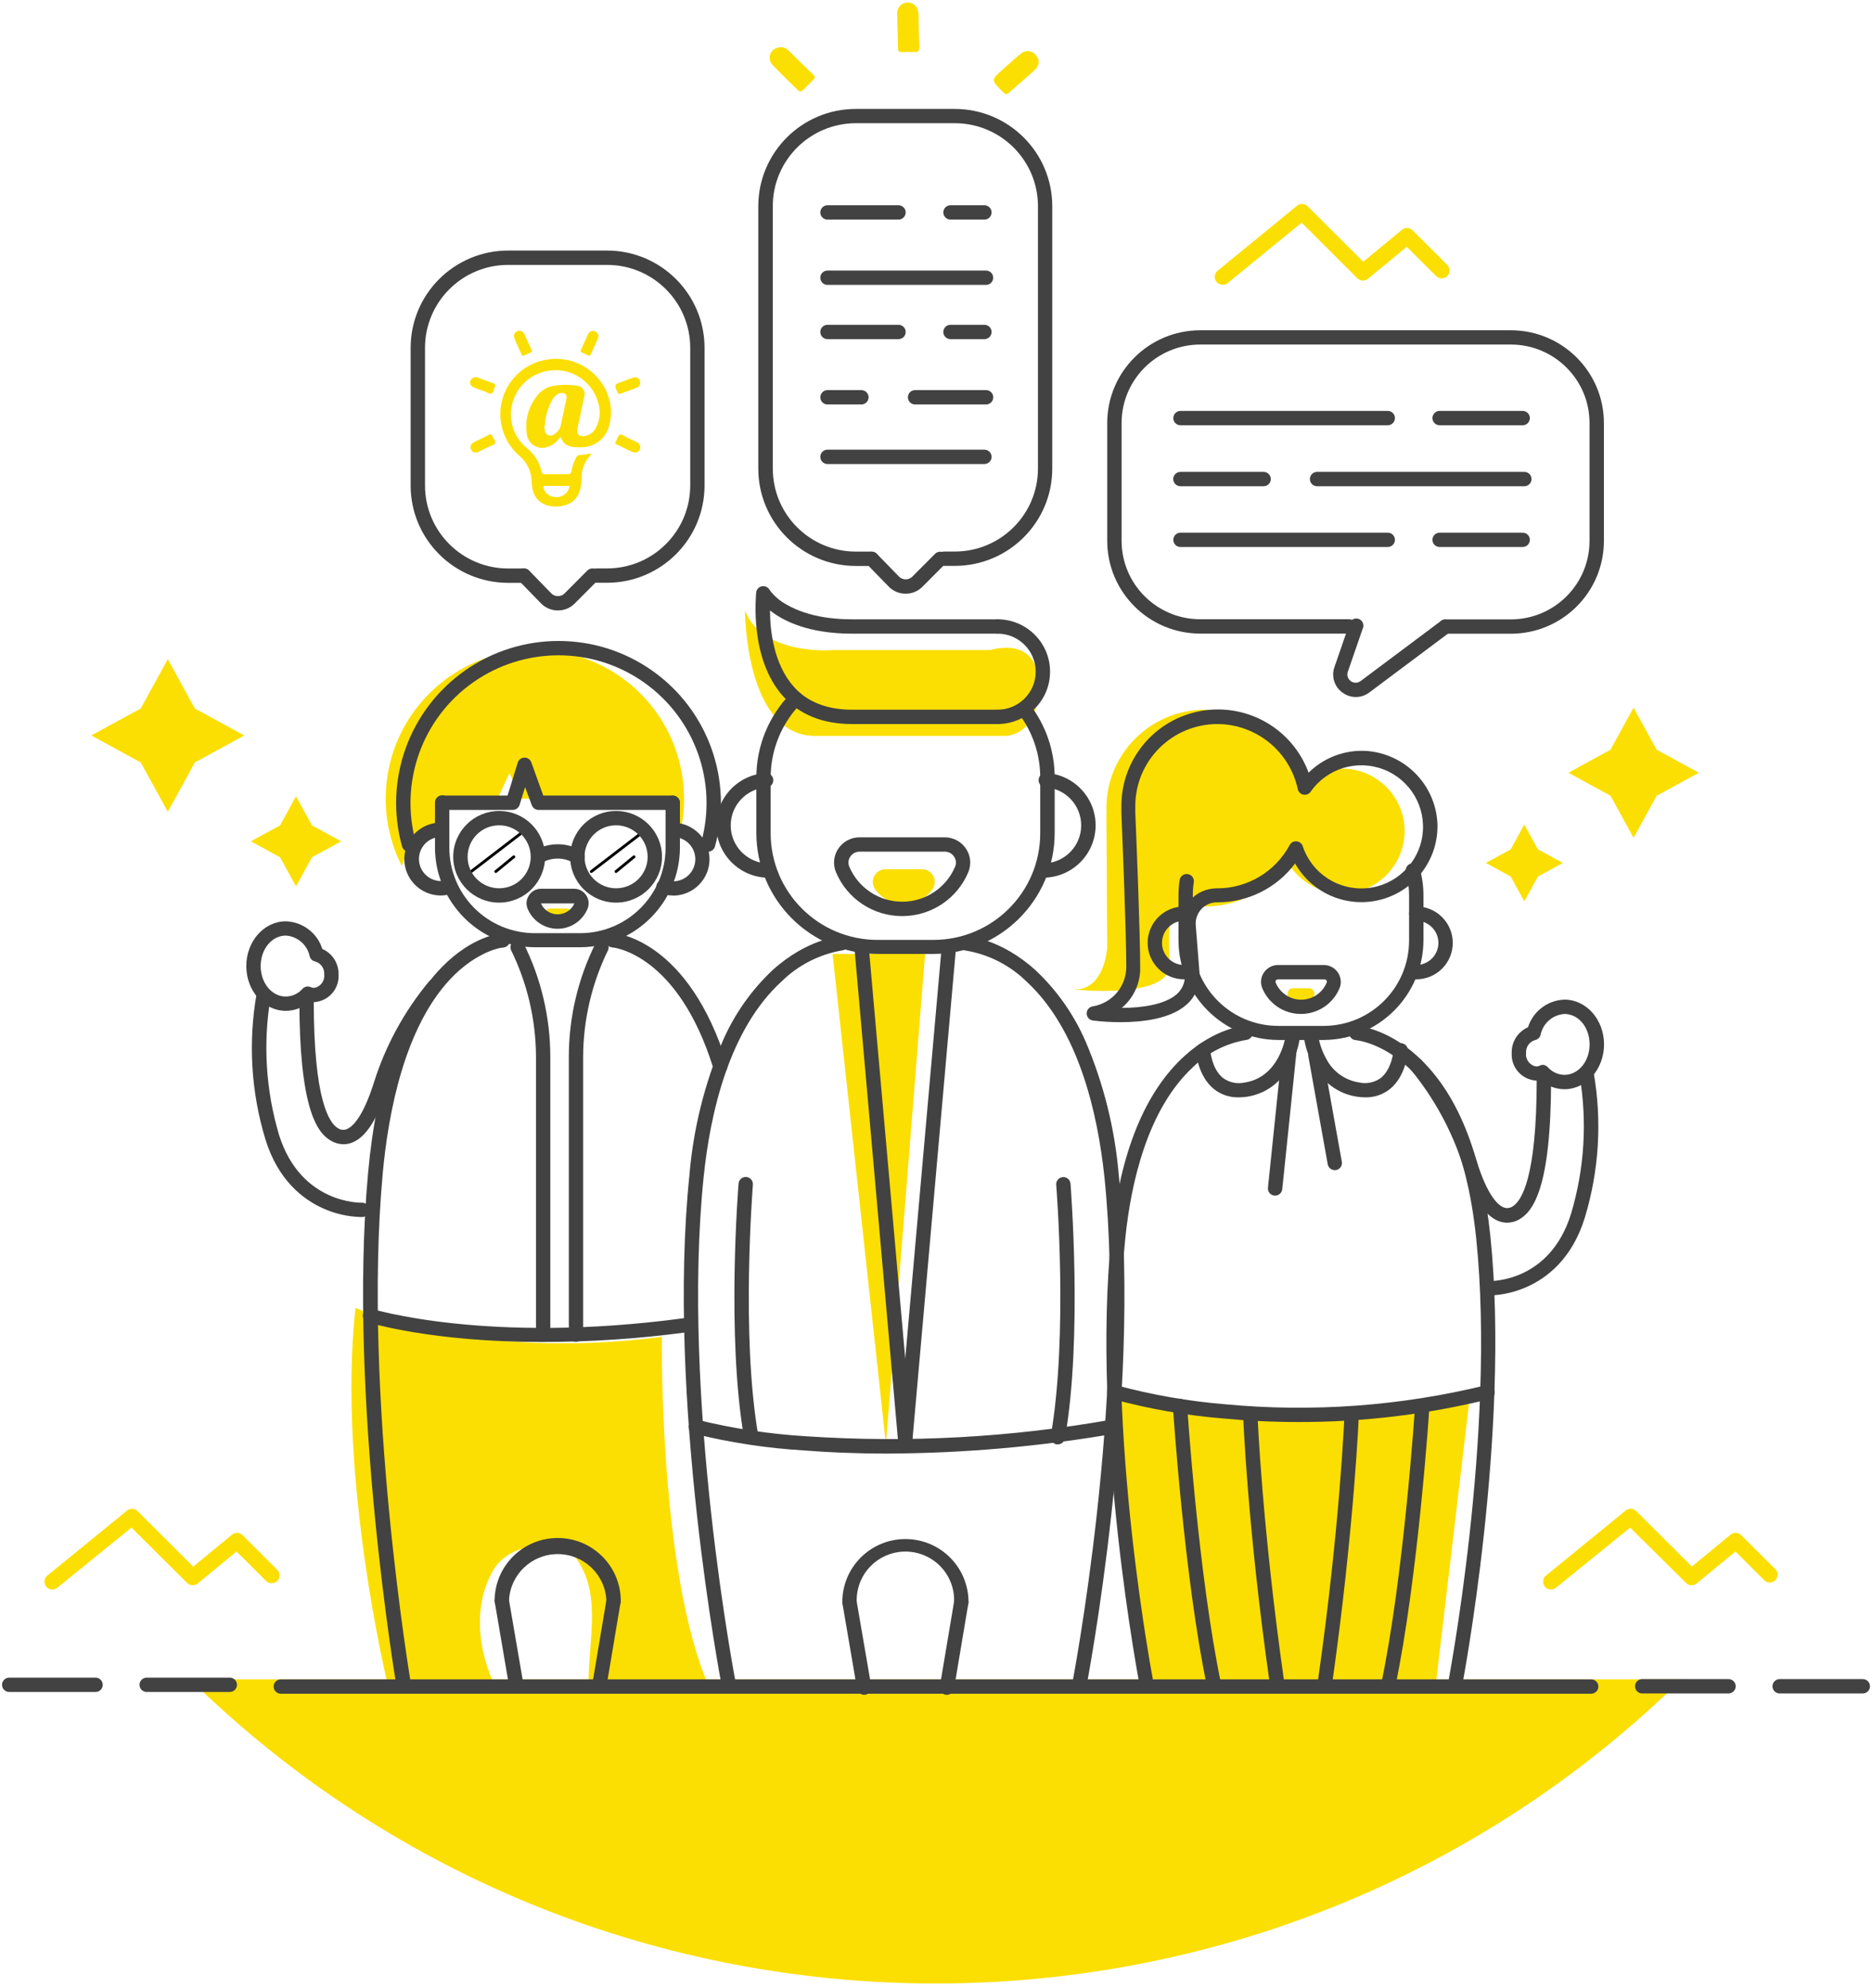<?xml version="1.0" encoding="UTF-8" standalone="no"?>
<svg width="226px" height="240px" viewBox="0 0 226 240" version="1.1" xmlns="http://www.w3.org/2000/svg" xmlns:xlink="http://www.w3.org/1999/xlink">
    <!-- Generator: sketchtool 42 (36781) - http://www.bohemiancoding.com/sketch -->
    <title>9AFC0FCF-93E0-4DD5-836B-7CA093D409DC</title>
    <desc>Created with sketchtool.</desc>
    <defs></defs>
    <g id="Page-1" stroke="none" stroke-width="1" fill="none" fill-rule="evenodd">
        <g id="b_onboard-1" transform="translate(-67, -68)" fill-rule="nonzero">
            <g id="01_productive_social_media.svg" transform="translate(67, 68)">
                <g id="01_productive_social_media">
                    <g id="Layer_4">
                        <path d="M202.996,202.752 C153.004,251.708 72.931,251.708 22.939,202.752 L202.996,202.752 Z" id="Shape" fill="#FBDF02"></path>
                        <path d="M89.932,73.699 C89.932,73.699 89.932,88.848 98.423,88.848 L121.305,88.848 C121.305,88.848 125.39,88.993 125.39,82.776 C125.39,76.558 119.57,78.483 119.57,78.483 L100.699,78.483 C100.699,78.483 92.119,79.272 89.932,73.699 Z" id="Shape" fill="#FBDF02"></path>
                        <path d="M82.587,96.427 C82.588,98.139 82.343,99.842 81.86,101.485 L80.456,96.427 L62.957,96.427 L61.512,93.326 L59.729,97.184 L53.271,97.184 L53.271,99.64 C50.317,99.834 49.034,102.765 48.517,104.561 C45.142,97.932 46.207,89.913 51.198,84.39 C56.188,78.868 64.072,76.983 71.029,79.65 C77.986,82.316 82.577,88.983 82.579,96.419 L82.587,96.427 Z" id="Shape" fill="#FBDF02"></path>
                        <ellipse id="Oval" fill="#FBDF02" cx="145.479" cy="97.562" rx="11.905" ry="11.879"></ellipse>
                        <ellipse id="Oval" fill="#FBDF02" cx="162.018" cy="100.333" rx="7.555" ry="7.538"></ellipse>
                        <path d="M133.574,98.328 L133.671,114.346 C133.671,114.346 133.429,119.468 129.748,119.468 C129.748,119.468 141.185,120.693 141.185,116.513 C141.185,112.333 140.54,109.329 143.825,109.329 C147.11,109.329 133.574,98.328 133.574,98.328 Z" id="Shape" fill="#FBDF02"></path>
                        <polygon id="Shape" fill="#FBDF02" points="16.99 85.538 11.018 88.792 16.99 92.054 20.259 98.013 23.52 92.054 29.493 88.792 23.52 85.538 20.259 79.579"></polygon>
                        <polygon id="Shape" fill="#FBDF02" points="33.811 99.648 30.284 101.573 33.811 103.498 35.74 107.017 37.661 103.498 41.188 101.573 37.661 99.648 35.74 96.137"></polygon>
                        <polygon id="Shape" fill="#FBDF02" points="200.002 90.515 205.095 93.294 200.002 96.072 197.217 101.154 194.433 96.072 189.34 93.294 194.433 90.515 197.217 85.434"></polygon>
                        <polygon id="Shape" fill="#FBDF02" points="185.667 102.548 188.67 104.183 185.667 105.826 184.02 108.821 182.382 105.826 179.379 104.183 182.382 102.548 184.02 99.552"></polygon>
                        <path d="M134.284,168.902 L138.772,202.728 L173.318,203.533 L177.353,169.393 C177.353,169.393 150.346,172.542 134.284,168.902 Z" id="Shape" fill="#FBDF02"></path>
                        <polygon id="Shape" fill="#FBDF02" points="100.513 115.168 106.954 174.379 111.684 115.168"></polygon>
                        <path d="M79.907,161.388 C57.243,164.4 42.916,157.901 42.916,157.901 C40.688,178.18 46.814,203.412 46.814,203.412 L59.729,203.477 C57.678,199.192 57.202,194.07 59.285,190.051 C60.673,187.111 64.313,186.072 67.784,186.934 C68.225,186.999 68.642,187.177 68.995,187.45 C72.942,191.895 70.948,198.04 71.069,203.557 L85.597,203.63 C79.528,189.946 79.907,161.388 79.907,161.388 Z" id="Shape" fill="#FBDF02"></path>
                        <path d="M111.313,104.94 C111.885,104.945 112.407,105.263 112.672,105.769 C112.937,106.274 112.902,106.884 112.58,107.356 C111.783,108.479 110.489,109.146 109.11,109.146 C107.73,109.146 106.436,108.479 105.639,107.356 C105.317,106.884 105.282,106.274 105.547,105.769 C105.812,105.263 106.334,104.945 106.906,104.94 L111.313,104.94 Z" id="Shape" fill="#FBDF02"></path>
                        <path d="M158.014,119.307 C158.265,119.307 158.496,119.446 158.611,119.668 C158.727,119.89 158.708,120.158 158.563,120.362 C158.22,120.851 157.66,121.143 157.062,121.143 C156.464,121.143 155.903,120.851 155.561,120.362 C155.416,120.158 155.397,119.89 155.513,119.668 C155.628,119.446 155.859,119.307 156.109,119.307 L158.014,119.307 Z" id="Shape" fill="#FBDF02"></path>
                        <path d="M68.357,109.683 C68.608,109.682 68.838,109.821 68.954,110.044 C69.069,110.266 69.051,110.534 68.906,110.738 C68.563,111.227 68.003,111.518 67.404,111.518 C66.806,111.518 66.246,111.227 65.903,110.738 C65.758,110.534 65.74,110.266 65.855,110.044 C65.971,109.821 66.201,109.682 66.452,109.683 L68.357,109.683 Z" id="Shape" fill="#FBDF02"></path>
                        <path d="M56.895,105.391 C56.816,105.4 56.741,105.352 56.715,105.276 C56.69,105.2 56.721,105.117 56.791,105.077 L62.739,100.51 C62.788,100.473 62.854,100.464 62.911,100.488 C62.967,100.512 63.007,100.564 63.015,100.625 C63.023,100.686 62.998,100.746 62.949,100.784 L57,105.35 C56.971,105.375 56.934,105.389 56.895,105.391 Z" id="Shape" fill="#000000"></path>
                        <path d="M59.866,105.391 C59.79,105.397 59.719,105.352 59.692,105.281 C59.666,105.209 59.691,105.129 59.753,105.085 L61.924,103.305 C61.972,103.266 62.036,103.255 62.094,103.277 C62.151,103.299 62.193,103.349 62.203,103.41 C62.213,103.47 62.19,103.532 62.142,103.57 L59.971,105.35 C59.941,105.375 59.904,105.389 59.866,105.391 L59.866,105.391 Z" id="Shape" fill="#000000"></path>
                        <path d="M71.4,105.391 C71.32,105.4 71.245,105.352 71.22,105.276 C71.194,105.2 71.226,105.117 71.295,105.077 L77.244,100.51 C77.293,100.473 77.358,100.464 77.415,100.488 C77.472,100.512 77.512,100.564 77.52,100.625 C77.528,100.686 77.502,100.746 77.453,100.784 L71.505,105.35 C71.475,105.375 71.438,105.389 71.4,105.391 L71.4,105.391 Z" id="Shape" fill="#000000"></path>
                        <path d="M74.378,105.391 C74.302,105.397 74.231,105.352 74.205,105.281 C74.178,105.209 74.203,105.129 74.265,105.085 L76.436,103.305 C76.484,103.266 76.549,103.255 76.606,103.277 C76.664,103.299 76.705,103.349 76.715,103.41 C76.725,103.47 76.702,103.532 76.654,103.57 L74.483,105.35 C74.454,105.375 74.417,105.389 74.378,105.391 Z" id="Shape" fill="#000000"></path>
                        <path d="M6.328,191.903 C5.922,191.907 5.559,191.654 5.422,191.273 C5.286,190.891 5.406,190.466 5.723,190.212 L15.336,182.376 C15.714,182.068 16.265,182.096 16.611,182.44 L23.326,189.141 L28.008,185.283 C28.388,184.97 28.945,184.998 29.291,185.348 L33.472,189.519 C33.847,189.891 33.848,190.495 33.476,190.868 C33.104,191.242 32.499,191.244 32.124,190.872 L28.557,187.313 L23.875,191.17 C23.495,191.484 22.939,191.456 22.592,191.106 L15.868,184.43 L6.925,191.678 C6.758,191.819 6.547,191.899 6.328,191.903 Z" id="Shape" fill="#FBDF02"></path>
                        <path d="M187.257,191.903 C186.851,191.907 186.488,191.654 186.351,191.273 C186.215,190.891 186.335,190.466 186.652,190.212 L196.257,182.368 C196.636,182.06 197.186,182.087 197.532,182.432 L204.248,189.133 L208.929,185.275 C209.309,184.962 209.866,184.99 210.212,185.34 L214.393,189.511 C214.695,189.883 214.672,190.421 214.34,190.766 C214.008,191.112 213.471,191.157 213.086,190.872 L209.518,187.313 L204.837,191.17 C204.457,191.484 203.9,191.456 203.553,191.106 L196.798,184.43 L187.863,191.678 C187.693,191.821 187.479,191.901 187.257,191.903 L187.257,191.903 Z" id="Shape" fill="#FBDF02"></path>
                        <path d="M147.61,34.373 C147.204,34.377 146.841,34.124 146.704,33.742 C146.568,33.361 146.689,32.935 147.005,32.682 L156.586,24.838 C156.964,24.529 157.515,24.557 157.861,24.902 L164.576,31.603 L169.258,27.745 C169.638,27.432 170.195,27.46 170.541,27.809 L174.722,31.981 C175.094,32.353 175.094,32.955 174.722,33.326 C174.35,33.698 173.747,33.698 173.374,33.326 L169.831,29.799 L165.149,33.656 C164.769,33.969 164.213,33.941 163.866,33.592 L157.143,26.883 L148.208,34.18 C148.036,34.31 147.826,34.378 147.61,34.373 Z" id="Shape" fill="#FBDF02"></path>
                        <path d="M112.661,115.168 L105.946,115.168 C97.867,115.159 91.321,108.627 91.312,100.566 L91.312,93.866 C91.313,90.09 92.79,86.464 95.428,83.758 C95.761,83.416 96.308,83.407 96.651,83.738 C96.995,84.07 97.004,84.616 96.671,84.958 C94.34,87.349 93.037,90.554 93.039,93.89 L93.039,100.591 C93.039,107.707 98.821,113.477 105.954,113.477 L112.669,113.477 C119.801,113.477 125.583,107.707 125.583,100.591 L125.583,93.89 C125.591,91.07 124.66,88.328 122.936,86.094 C122.644,85.714 122.716,85.169 123.097,84.878 C123.478,84.587 124.024,84.659 124.316,85.039 C126.277,87.577 127.336,90.693 127.327,93.898 L127.327,100.599 C127.3,108.659 120.739,115.177 112.661,115.168 Z" id="Shape" fill="#424242"></path>
                        <path d="M70.052,114.362 L64.571,114.362 C57.923,114.336 52.539,108.964 52.513,102.33 L52.513,96.886 C52.513,96.408 52.901,96.02 53.38,96.02 C53.86,96.02 54.248,96.408 54.248,96.886 L54.248,102.33 C54.242,105.067 55.326,107.694 57.263,109.632 C59.199,111.571 61.829,112.661 64.571,112.663 L70.028,112.663 C75.727,112.659 80.347,108.049 80.351,102.362 L80.351,96.918 C80.351,96.44 80.74,96.052 81.219,96.052 C81.698,96.052 82.086,96.44 82.086,96.918 L82.086,102.362 C82.042,108.975 76.679,114.323 70.052,114.362 Z" id="Shape" fill="#424242"></path>
                        <path d="M88.019,204.483 C87.597,204.481 87.238,204.174 87.171,203.758 C87.107,203.412 80.44,168.854 83.233,141.866 C83.696,136.319 85.042,130.882 87.22,125.758 C88.63,122.483 90.701,119.533 93.306,117.093 C97.503,113.307 101.377,113.066 101.522,113.026 C101.831,113.005 102.127,113.151 102.299,113.408 C102.47,113.664 102.492,113.993 102.355,114.269 C102.218,114.546 101.944,114.729 101.635,114.749 L101.635,114.749 C98.891,115.227 96.357,116.528 94.371,118.478 C87.979,124.309 85.735,134.497 84.952,142.067 C82.191,168.805 88.802,203.106 88.874,203.452 C88.919,203.678 88.872,203.912 88.743,204.102 C88.615,204.293 88.415,204.424 88.188,204.467 L88.019,204.483 Z" id="Shape" fill="#424242"></path>
                        <path d="M130.265,204.483 L130.095,204.483 C129.869,204.44 129.669,204.309 129.54,204.119 C129.411,203.928 129.364,203.694 129.409,203.468 C129.474,203.122 136.092,168.838 133.332,142.083 C132.525,134.537 130.289,124.365 123.929,118.502 C121.943,116.552 119.409,115.251 116.664,114.773 C116.187,114.742 115.826,114.331 115.857,113.855 C115.888,113.379 116.3,113.019 116.777,113.05 C116.939,113.05 120.813,113.34 124.994,117.117 C127.598,119.557 129.67,122.507 131.08,125.783 C133.258,130.906 134.604,136.344 135.067,141.89 C137.86,168.886 131.193,203.436 131.128,203.783 C131.05,204.195 130.685,204.491 130.265,204.483 L130.265,204.483 Z" id="Shape" fill="#424242"></path>
                        <path d="M48.751,204.483 C48.329,204.485 47.967,204.182 47.896,203.766 C47.839,203.42 41.98,168.741 44.433,141.648 C45.474,130.132 48.469,121.764 53.312,116.795 C57.033,112.961 60.487,112.679 60.633,112.671 C61.11,112.636 61.525,112.993 61.561,113.468 C61.596,113.944 61.239,114.359 60.762,114.395 C59.721,114.483 57.057,115.377 54.442,118.123 C48.864,123.987 46.879,134.231 46.193,141.801 C43.771,168.668 49.583,203.122 49.639,203.468 C49.679,203.695 49.626,203.928 49.493,204.116 C49.359,204.303 49.156,204.43 48.929,204.467 L48.751,204.483 Z" id="Shape" fill="#424242"></path>
                        <path d="M86.937,129.616 C86.564,129.608 86.238,129.361 86.13,129.004 C81.82,115.095 74.023,114.387 73.934,114.387 C73.457,114.353 73.098,113.94 73.131,113.464 C73.165,112.989 73.578,112.63 74.055,112.663 C74.427,112.663 83.128,113.468 87.777,128.497 C87.858,128.756 87.813,129.038 87.654,129.258 C87.495,129.478 87.242,129.611 86.97,129.616 L86.937,129.616 Z" id="Shape" fill="#424242"></path>
                        <path d="M138.49,204.483 C138.075,204.483 137.72,204.189 137.642,203.783 C137.586,203.477 131.718,173.066 134.171,149.307 C135.221,139.176 138.207,131.815 143.05,127.442 C146.763,124.091 150.193,123.842 150.314,123.834 C150.791,123.802 151.203,124.163 151.234,124.639 C151.266,125.115 150.904,125.526 150.427,125.557 C148.034,125.963 145.821,127.087 144.083,128.779 C138.522,133.885 136.544,142.832 135.858,149.444 C133.437,172.953 139.24,203.106 139.305,203.404 C139.35,203.629 139.303,203.864 139.174,204.054 C139.045,204.245 138.845,204.376 138.619,204.419 L138.49,204.483 Z" id="Shape" fill="#424242"></path>
                        <path d="M175.626,204.483 L175.457,204.483 C175.23,204.44 175.031,204.309 174.902,204.119 C174.773,203.928 174.726,203.694 174.771,203.468 C174.827,203.17 180.639,173.001 178.217,149.509 C175.852,126.596 163.777,125.589 163.689,125.581 C163.212,125.552 162.848,125.143 162.877,124.667 C162.906,124.191 163.317,123.829 163.793,123.858 C163.939,123.858 167.361,124.115 171.058,127.466 C175.901,131.847 178.903,139.2 179.936,149.332 C182.358,173.09 176.53,203.501 176.466,203.807 C176.379,204.2 176.03,204.481 175.626,204.483 L175.626,204.483 Z" id="Shape" fill="#424242"></path>
                        <path d="M120.434,87.415 C119.955,87.415 119.566,87.027 119.566,86.549 C119.566,86.071 119.955,85.683 120.434,85.683 C122.975,85.683 125.034,83.628 125.034,81.093 C125.034,78.557 122.975,76.502 120.434,76.502 C119.955,76.502 119.566,76.114 119.566,75.636 C119.566,75.158 119.955,74.77 120.434,74.77 C123.933,74.77 126.77,77.601 126.77,81.093 C126.77,84.584 123.933,87.415 120.434,87.415 L120.434,87.415 Z" id="Shape" fill="#424242"></path>
                        <path d="M126.253,105.962 C125.774,105.962 125.386,105.575 125.386,105.097 C125.386,104.618 125.774,104.231 126.253,104.231 C128.663,104.056 130.528,102.055 130.528,99.644 C130.528,97.234 128.663,95.232 126.253,95.058 C125.774,95.058 125.386,94.67 125.386,94.192 C125.386,93.714 125.774,93.326 126.253,93.326 C129.624,93.496 132.27,96.273 132.27,99.64 C132.27,103.008 129.624,105.784 126.253,105.954 L126.253,105.962 Z" id="Shape" fill="#424242"></path>
                        <path d="M92.49,105.962 C89.12,105.792 86.474,103.016 86.474,99.648 C86.474,96.281 89.12,93.504 92.49,93.334 C92.97,93.334 93.358,93.722 93.358,94.2 C93.358,94.678 92.97,95.066 92.49,95.066 C90.081,95.24 88.216,97.242 88.216,99.652 C88.216,102.063 90.081,104.064 92.49,104.239 C92.97,104.239 93.358,104.627 93.358,105.105 C93.358,105.583 92.97,105.97 92.49,105.97 L92.49,105.962 Z" id="Shape" fill="#424242"></path>
                        <path d="M81.239,108.113 C80.724,108.113 80.213,108.023 79.73,107.847 C79.323,107.657 79.13,107.188 79.286,106.768 C79.442,106.347 79.894,106.116 80.327,106.236 C81.333,106.611 82.467,106.35 83.207,105.573 C83.948,104.796 84.151,103.652 83.724,102.669 C83.296,101.685 82.322,101.051 81.247,101.058 C80.768,101.058 80.379,100.67 80.379,100.192 C80.379,99.714 80.768,99.326 81.247,99.326 C83.683,99.326 85.658,101.297 85.658,103.728 C85.658,106.158 83.683,108.129 81.247,108.129 L81.239,108.113 Z" id="Shape" fill="#424242"></path>
                        <path d="M53.223,108.113 C51.647,108.113 50.191,107.274 49.403,105.912 C48.615,104.55 48.615,102.873 49.403,101.511 C50.191,100.149 51.647,99.31 53.223,99.31 C53.702,99.31 54.091,99.698 54.091,100.176 C54.091,100.654 53.702,101.042 53.223,101.042 C52.163,101.053 51.21,101.689 50.794,102.662 C50.378,103.635 50.578,104.761 51.304,105.532 C52.03,106.303 53.144,106.573 54.143,106.22 C54.576,106.1 55.028,106.331 55.184,106.751 C55.34,107.172 55.147,107.641 54.74,107.831 C54.255,108.013 53.742,108.109 53.223,108.113 Z" id="Shape" fill="#424242"></path>
                        <path d="M159.814,125.557 L154.358,125.557 C147.712,125.544 142.319,120.188 142.275,113.557 L142.275,108.081 C142.274,107.469 142.32,106.857 142.412,106.252 C142.46,105.947 142.667,105.691 142.955,105.579 C143.244,105.468 143.57,105.519 143.811,105.712 C144.052,105.906 144.171,106.213 144.123,106.518 C144.043,107.035 144.003,107.557 144.002,108.081 L144.002,113.557 C144.007,119.244 148.626,123.853 154.326,123.858 L159.814,123.858 C165.504,123.84 170.109,119.235 170.113,113.557 L170.113,108.081 C170.113,107.149 169.985,106.223 169.734,105.326 C169.65,105.028 169.732,104.709 169.949,104.488 C170.166,104.266 170.484,104.177 170.784,104.254 C171.085,104.331 171.321,104.561 171.405,104.859 C171.699,105.908 171.848,106.992 171.849,108.081 L171.849,113.557 C171.805,120.169 166.441,125.518 159.814,125.557 L159.814,125.557 Z" id="Shape" fill="#424242"></path>
                        <path d="M170.977,118.236 C170.498,118.236 170.109,117.849 170.109,117.37 C170.109,116.892 170.498,116.505 170.977,116.505 C172.455,116.505 173.653,115.309 173.653,113.835 C173.653,112.36 172.455,111.165 170.977,111.165 C170.498,111.165 170.109,110.777 170.109,110.299 C170.109,109.821 170.498,109.434 170.977,109.434 C173.413,109.434 175.388,111.404 175.388,113.835 C175.388,116.266 173.413,118.236 170.977,118.236 L170.977,118.236 Z" id="Shape" fill="#424242"></path>
                        <path d="M142.961,118.236 C140.525,118.236 138.55,116.266 138.55,113.835 C138.55,111.404 140.525,109.434 142.961,109.434 C143.44,109.434 143.829,109.821 143.829,110.299 C143.829,110.777 143.44,111.165 142.961,111.165 C141.483,111.165 140.285,112.36 140.285,113.835 C140.285,115.309 141.483,116.505 142.961,116.505 C143.44,116.505 143.829,116.892 143.829,117.37 C143.829,117.849 143.44,118.236 142.961,118.236 Z" id="Shape" fill="#424242"></path>
                        <path d="M120.434,87.415 L102.854,87.415 C99.319,87.415 96.51,86.279 94.516,84.032 C90.424,79.426 91.288,71.863 91.288,71.541 C91.326,71.166 91.604,70.86 91.974,70.785 C92.343,70.709 92.719,70.882 92.902,71.211 C93.44,71.94 94.131,72.542 94.928,72.974 C96.308,73.78 98.802,74.77 102.83,74.77 L120.41,74.77 C120.889,74.77 121.277,75.158 121.277,75.636 C121.277,76.114 120.889,76.502 120.41,76.502 L102.854,76.502 C97.584,76.502 94.557,74.964 92.959,73.699 C92.959,76.115 93.411,80.183 95.816,82.889 C97.43,84.741 99.852,85.683 102.854,85.683 L120.434,85.683 C120.913,85.683 121.301,86.071 121.301,86.549 C121.301,87.027 120.913,87.415 120.434,87.415 L120.434,87.415 Z" id="Shape" fill="#424242"></path>
                        <path d="M74.072,194.142 C73.595,194.142 73.208,193.756 73.208,193.281 C73.091,190.125 70.493,187.627 67.328,187.627 C64.163,187.627 61.565,190.125 61.448,193.281 C61.448,193.759 61.059,194.146 60.58,194.146 C60.101,194.146 59.712,193.759 59.712,193.281 C59.712,189.084 63.122,185.682 67.328,185.682 C71.534,185.682 74.943,189.084 74.943,193.281 C74.943,193.51 74.851,193.731 74.687,193.893 C74.524,194.055 74.302,194.144 74.072,194.142 L74.072,194.142 Z" id="Shape" fill="#424242"></path>
                        <path d="M81.239,97.78 L65.007,97.78 C64.645,97.777 64.322,97.549 64.2,97.208 L63.393,95.034 L62.731,97.168 C62.623,97.524 62.297,97.771 61.924,97.78 L53.401,97.78 C52.921,97.78 52.533,97.392 52.533,96.914 C52.533,96.436 52.921,96.048 53.401,96.048 L61.278,96.048 L62.521,92.021 C62.649,91.687 62.97,91.466 63.328,91.466 C63.687,91.466 64.008,91.687 64.136,92.021 L65.588,96.048 L81.215,96.048 C81.694,96.048 82.082,96.436 82.082,96.914 C82.082,97.392 81.694,97.78 81.215,97.78 L81.239,97.78 Z" id="Shape" fill="#424242"></path>
                        <path d="M62.352,204.483 C61.929,204.485 61.567,204.182 61.496,203.766 L59.729,193.417 C59.677,193.112 59.792,192.803 60.031,192.606 C60.269,192.408 60.595,192.353 60.886,192.461 C61.177,192.568 61.388,192.823 61.44,193.128 L63.215,203.468 C63.255,203.695 63.202,203.928 63.069,204.116 C62.936,204.303 62.733,204.43 62.505,204.467 L62.352,204.483 Z" id="Shape" fill="#424242"></path>
                        <path d="M72.336,204.483 L72.191,204.483 C71.963,204.446 71.76,204.319 71.627,204.132 C71.494,203.944 71.441,203.711 71.481,203.485 L73.216,193.144 C73.294,192.672 73.74,192.353 74.213,192.431 C74.685,192.509 75.005,192.954 74.927,193.426 L73.192,203.758 C73.124,204.177 72.761,204.485 72.336,204.483 L72.336,204.483 Z" id="Shape" fill="#424242"></path>
                        <path d="M116.051,194.271 C115.574,194.271 115.187,193.885 115.187,193.409 C115.267,191.261 114.164,189.242 112.312,188.144 C110.46,187.046 108.155,187.046 106.303,188.144 C104.45,189.242 103.348,191.261 103.427,193.409 C103.427,193.888 103.039,194.275 102.56,194.275 C102.08,194.275 101.692,193.888 101.692,193.409 C101.692,189.213 105.101,185.811 109.307,185.811 C113.513,185.811 116.923,189.213 116.923,193.409 C116.923,193.639 116.831,193.86 116.667,194.022 C116.503,194.183 116.281,194.273 116.051,194.271 L116.051,194.271 Z" id="Shape" fill="#424242"></path>
                        <path d="M104.323,204.612 C103.901,204.614 103.539,204.311 103.468,203.895 L101.7,193.554 C101.648,193.249 101.763,192.94 102.002,192.743 C102.241,192.545 102.567,192.49 102.858,192.598 C103.148,192.705 103.359,192.959 103.411,193.264 L105.187,203.605 C105.227,203.832 105.174,204.065 105.04,204.252 C104.907,204.44 104.704,204.567 104.477,204.604 L104.323,204.612 Z" id="Shape" fill="#424242"></path>
                        <path d="M114.316,204.612 L114.17,204.612 C113.943,204.575 113.74,204.448 113.607,204.261 C113.473,204.073 113.42,203.84 113.46,203.613 L115.195,193.289 C115.273,192.817 115.72,192.498 116.192,192.576 C116.665,192.654 116.985,193.099 116.907,193.57 L115.171,203.911 C115.093,204.321 114.733,204.616 114.316,204.612 L114.316,204.612 Z" id="Shape" fill="#424242"></path>
                        <path d="M135.269,123.407 C134.155,123.41 133.041,123.343 131.936,123.205 C131.508,123.147 131.19,122.782 131.19,122.352 C131.19,121.921 131.508,121.557 131.936,121.498 C134.27,121.104 135.977,119.084 135.971,116.722 C135.971,112.583 135.519,101.525 135.382,98.199 L135.382,97.313 C135.368,91.668 139.419,86.827 144.988,85.835 C150.558,84.843 156.037,87.985 157.982,93.286 C159.824,91.463 162.357,90.508 164.948,90.66 L164.948,90.66 C169.62,90.986 173.31,94.747 173.536,99.415 C173.692,103.642 170.929,107.427 166.848,108.574 C162.768,109.721 158.431,107.933 156.352,104.247 C154.152,107.198 150.683,108.937 146.997,108.934 L146.9,108.934 C146.186,108.941 145.507,109.243 145.025,109.768 C144.543,110.293 144.302,110.995 144.357,111.705 L144.826,117.616 L144.826,117.681 C144.866,119.075 144.272,120.413 143.211,121.321 C141.25,123.044 137.82,123.407 135.269,123.407 Z M146.981,87.415 C141.504,87.419 137.065,91.848 137.061,97.313 L137.061,98.118 L137.061,98.118 C137.198,101.428 137.65,112.542 137.65,116.722 C137.712,118.628 136.894,120.457 135.43,121.683 C137.779,121.683 140.564,121.305 142.017,120.072 C142.694,119.501 143.074,118.654 143.05,117.769 L142.59,111.89 C142.496,110.702 142.9,109.528 143.707,108.648 C144.513,107.769 145.649,107.263 146.844,107.251 L146.948,107.251 C150.591,107.251 153.94,105.26 155.674,102.064 C155.827,101.738 156.168,101.541 156.529,101.572 C156.889,101.603 157.192,101.854 157.288,102.201 C158.39,105.464 161.594,107.545 165.031,107.229 C168.468,106.913 171.237,104.284 171.723,100.874 C172.209,97.465 170.286,94.169 167.074,92.909 C163.862,91.649 160.203,92.755 158.232,95.581 C158.036,95.866 157.689,96.006 157.349,95.938 C157.01,95.87 156.744,95.605 156.674,95.267 C155.69,90.704 151.658,87.439 146.981,87.415 Z" id="Shape" fill="#424242"></path>
                        <path d="M108.916,110.601 C105.424,110.607 102.272,108.517 100.925,105.302 C100.533,104.371 100.636,103.306 101.2,102.467 C101.769,101.607 102.733,101.09 103.766,101.09 L114.057,101.09 C115.09,101.09 116.055,101.607 116.624,102.467 C117.187,103.306 117.29,104.371 116.898,105.302 C115.553,108.514 112.405,110.604 108.916,110.601 Z M103.774,102.821 C103.323,102.822 102.901,103.049 102.652,103.426 C102.408,103.781 102.363,104.237 102.531,104.634 C103.615,107.197 106.132,108.864 108.92,108.864 C111.708,108.864 114.225,107.197 115.308,104.634 C115.477,104.237 115.431,103.781 115.187,103.426 C114.938,103.049 114.517,102.822 114.065,102.821 L103.774,102.821 Z" id="Shape" fill="#424242"></path>
                        <path d="M67.324,112.132 C65.737,112.132 64.307,111.178 63.7,109.715 C63.476,109.187 63.534,108.582 63.853,108.105 C64.167,107.61 64.711,107.307 65.298,107.299 L69.334,107.299 C69.921,107.307 70.464,107.61 70.778,108.105 C71.097,108.582 71.155,109.187 70.932,109.715 C70.327,111.173 68.904,112.125 67.324,112.132 L67.324,112.132 Z M65.306,109.071 C65.657,109.87 66.449,110.386 67.324,110.386 C68.198,110.386 68.99,109.87 69.342,109.071 L65.306,109.071 Z" id="Shape" fill="#424242"></path>
                        <path d="M157.062,122.416 C155.023,122.42 153.183,121.2 152.397,119.323 C152.134,118.699 152.204,117.985 152.582,117.423 C152.963,116.851 153.605,116.506 154.293,116.505 L159.814,116.505 C160.503,116.506 161.145,116.851 161.525,117.423 C161.904,117.985 161.973,118.699 161.711,119.323 C160.927,121.195 159.095,122.414 157.062,122.416 L157.062,122.416 Z M154.293,118.236 C154.183,118.235 154.08,118.289 154.019,118.381 C153.972,118.466 153.972,118.57 154.019,118.655 C154.537,119.888 155.746,120.691 157.086,120.691 C158.426,120.691 159.635,119.888 160.153,118.655 C160.201,118.57 160.201,118.466 160.153,118.381 C160.093,118.289 159.989,118.235 159.879,118.236 L154.293,118.236 Z" id="Shape" fill="#424242"></path>
                        <path d="M109.295,174.902 C108.839,174.903 108.461,174.55 108.432,174.097 L103.145,114.362 C103.117,114.055 103.257,113.755 103.51,113.578 C103.764,113.4 104.093,113.371 104.374,113.501 C104.655,113.632 104.845,113.902 104.872,114.209 L110.167,173.96 C110.187,174.191 110.113,174.421 109.961,174.597 C109.809,174.772 109.592,174.88 109.36,174.894 L109.295,174.902 Z" id="Shape" fill="#424242"></path>
                        <path d="M109.295,174.902 L109.215,174.902 C108.982,174.888 108.766,174.78 108.614,174.605 C108.462,174.429 108.387,174.199 108.407,173.968 L113.694,114.234 C113.717,113.926 113.903,113.653 114.182,113.519 C114.461,113.385 114.79,113.41 115.046,113.584 C115.301,113.758 115.444,114.055 115.421,114.362 L110.135,174.097 C110.106,174.541 109.742,174.89 109.295,174.902 Z" id="Shape" fill="#424242"></path>
                        <path d="M90.699,174.379 C90.276,174.381 89.914,174.077 89.843,173.662 C87.672,161.299 89.149,143.058 89.165,142.889 C89.191,142.581 89.38,142.31 89.66,142.179 C89.94,142.047 90.269,142.075 90.523,142.251 C90.778,142.427 90.918,142.726 90.892,143.034 C90.892,143.211 89.423,161.227 91.554,173.364 C91.594,173.589 91.542,173.821 91.411,174.008 C91.279,174.196 91.078,174.323 90.852,174.362 L90.699,174.379 Z" id="Shape" fill="#424242"></path>
                        <path d="M127.706,174.379 L127.553,174.379 C127.327,174.339 127.126,174.212 126.994,174.025 C126.862,173.837 126.811,173.605 126.851,173.38 C128.981,161.235 127.529,143.227 127.512,143.05 C127.486,142.742 127.627,142.443 127.881,142.267 C128.136,142.091 128.465,142.063 128.745,142.195 C129.025,142.326 129.214,142.597 129.24,142.905 C129.24,143.09 130.733,161.315 128.562,173.678 C128.484,174.087 128.124,174.382 127.706,174.379 L127.706,174.379 Z" id="Shape" fill="#424242"></path>
                        <path d="M107.059,175.49 C103.201,175.49 99.884,175.337 97.164,175.119 C92.639,174.856 88.148,174.174 83.749,173.082 C83.29,172.948 83.026,172.469 83.16,172.011 C83.294,171.553 83.774,171.289 84.233,171.423 L84.233,171.423 C88.542,172.478 92.937,173.141 97.366,173.404 C109.665,174.223 122.019,173.55 134.155,171.399 C134.628,171.319 135.076,171.636 135.156,172.107 C135.236,172.579 134.918,173.026 134.446,173.106 C125.4,174.661 116.239,175.458 107.059,175.49 L107.059,175.49 Z" id="Shape" fill="#424242"></path>
                        <path d="M65.379,162.016 C52.085,162.016 44.667,159.713 44.248,159.6 C43.883,159.401 43.712,158.972 43.841,158.578 C43.969,158.184 44.36,157.936 44.772,157.989 L44.772,157.989 C44.909,158.03 58.833,162.33 82.546,159.149 C82.854,159.107 83.16,159.232 83.349,159.477 C83.539,159.721 83.584,160.048 83.466,160.334 C83.349,160.621 83.088,160.823 82.781,160.864 C77.012,161.635 71.198,162.02 65.379,162.016 L65.379,162.016 Z" id="Shape" fill="#424242"></path>
                        <path d="M65.572,161.992 C65.095,161.992 64.709,161.606 64.709,161.13 L64.709,127.579 C64.693,123.111 63.661,118.704 61.69,114.693 C61.521,114.283 61.692,113.813 62.083,113.605 C62.475,113.397 62.961,113.519 63.207,113.887 C65.326,118.142 66.431,122.828 66.436,127.579 L66.436,161.13 C66.436,161.606 66.049,161.992 65.572,161.992 L65.572,161.992 Z" id="Shape" fill="#424242"></path>
                        <path d="M69.535,161.992 C69.058,161.992 68.672,161.606 68.672,161.13 L68.672,127.579 C68.676,122.828 69.781,118.142 71.9,113.887 C72.147,113.519 72.633,113.397 73.024,113.605 C73.416,113.813 73.586,114.283 73.418,114.693 C71.451,118.706 70.419,123.111 70.399,127.579 L70.399,161.13 C70.399,161.606 70.012,161.992 69.535,161.992 L69.535,161.992 Z" id="Shape" fill="#424242"></path>
                        <path d="M149.523,132.483 C148.443,132.508 147.388,132.151 146.545,131.477 C144.575,129.866 144.382,126.974 144.382,126.854 C144.355,126.378 144.72,125.97 145.197,125.944 C145.674,125.917 146.082,126.281 146.109,126.757 C146.109,126.797 146.27,129.044 147.643,130.14 C148.395,130.696 149.352,130.898 150.266,130.695 C154.431,130.051 155.157,125.323 155.165,125.275 C155.234,124.801 155.675,124.473 156.15,124.542 C156.625,124.611 156.953,125.051 156.884,125.525 C156.586,127.611 154.867,131.742 150.532,132.411 C150.198,132.461 149.861,132.485 149.523,132.483 L149.523,132.483 Z" id="Shape" fill="#424242"></path>
                        <path d="M164.827,132.483 C164.489,132.482 164.151,132.455 163.818,132.403 C159.483,131.734 157.764,127.57 157.465,125.517 C157.396,125.043 157.725,124.603 158.2,124.534 C158.675,124.465 159.116,124.793 159.185,125.267 C159.351,126.16 159.662,127.019 160.105,127.812 C160.889,129.355 162.371,130.425 164.084,130.687 C165,130.893 165.961,130.69 166.715,130.132 C168.079,129.028 168.241,126.773 168.241,126.757 C168.258,126.449 168.439,126.174 168.715,126.035 C168.99,125.896 169.32,125.914 169.578,126.083 C169.837,126.252 169.985,126.546 169.968,126.854 C169.968,126.974 169.774,129.882 167.805,131.477 C166.962,132.151 165.907,132.508 164.827,132.483 L164.827,132.483 Z" id="Shape" fill="#424242"></path>
                        <path d="M153.971,144.346 L153.882,144.346 C153.646,144.332 153.427,144.223 153.275,144.043 C153.122,143.864 153.05,143.63 153.075,143.396 L154.794,126.805 C154.843,126.329 155.269,125.983 155.746,126.032 C156.223,126.081 156.57,126.507 156.521,126.983 L154.802,143.573 C154.758,144.002 154.403,144.332 153.971,144.346 Z" id="Shape" fill="#424242"></path>
                        <path d="M161.146,141.27 C160.726,141.273 160.365,140.973 160.291,140.561 L157.95,127.514 C157.895,127.211 158.007,126.901 158.243,126.702 C158.479,126.503 158.803,126.444 159.094,126.549 C159.385,126.653 159.598,126.904 159.653,127.208 L161.994,140.255 C162.036,140.482 161.985,140.716 161.853,140.905 C161.721,141.094 161.519,141.223 161.291,141.262 L161.146,141.27 Z" id="Shape" fill="#424242"></path>
                        <path d="M156.812,171.681 C153.349,171.681 150.266,171.503 147.683,171.254 C143.156,170.884 138.674,170.096 134.292,168.902 C133.836,168.762 133.579,168.279 133.719,167.823 C133.86,167.367 134.344,167.111 134.801,167.251 C139.089,168.407 143.474,169.172 147.901,169.538 C158.449,170.53 169.088,169.754 179.379,167.243 C179.679,167.168 179.996,167.259 180.211,167.48 C180.426,167.702 180.506,168.021 180.421,168.318 C180.336,168.615 180.099,168.843 179.799,168.918 C172.278,170.767 164.558,171.695 156.812,171.681 L156.812,171.681 Z" id="Shape" fill="#424242"></path>
                        <path d="M146.561,204.483 C146.167,204.466 145.835,204.184 145.754,203.799 C142.953,190.518 141.613,169.973 141.597,169.796 C141.566,169.32 141.927,168.909 142.404,168.878 C142.881,168.847 143.293,169.207 143.324,169.683 C143.324,169.885 144.672,190.285 147.449,203.444 C147.497,203.669 147.453,203.903 147.327,204.095 C147.201,204.287 147.004,204.421 146.779,204.467 L146.561,204.483 Z" id="Shape" fill="#424242"></path>
                        <path d="M167.563,204.483 L167.385,204.483 C167.16,204.437 166.963,204.303 166.837,204.111 C166.711,203.919 166.668,203.685 166.715,203.46 C169.492,190.301 170.824,169.909 170.84,169.699 C170.86,169.391 171.043,169.118 171.321,168.981 C171.598,168.845 171.927,168.866 172.184,169.038 C172.441,169.209 172.587,169.504 172.567,169.812 C172.567,170.021 171.211,190.542 168.41,203.815 C168.32,204.208 167.967,204.486 167.563,204.483 Z" id="Shape" fill="#424242"></path>
                        <path d="M154.164,204.105 C153.734,204.105 153.369,203.789 153.309,203.364 C150.597,184.413 150.08,170.988 150.08,170.859 C150.062,170.381 150.436,169.979 150.916,169.961 C151.395,169.943 151.798,170.316 151.815,170.795 C151.815,170.923 152.356,184.268 155.044,203.122 C155.079,203.35 155.02,203.582 154.882,203.766 C154.744,203.951 154.538,204.073 154.31,204.105 L154.164,204.105 Z" id="Shape" fill="#424242"></path>
                        <path d="M159.943,204.105 L159.814,204.105 C159.586,204.073 159.379,203.951 159.241,203.766 C159.103,203.582 159.045,203.35 159.08,203.122 C161.784,184.26 162.308,170.907 162.308,170.795 C162.326,170.316 162.729,169.943 163.208,169.961 C163.688,169.979 164.062,170.381 164.044,170.859 C164.044,170.996 163.495,184.413 160.815,203.364 C160.754,203.795 160.38,204.113 159.943,204.105 Z" id="Shape" fill="#424242"></path>
                        <path d="M60.261,108.974 C57.199,108.974 54.716,106.497 54.716,103.442 C54.716,100.386 57.199,97.909 60.261,97.909 C63.324,97.909 65.806,100.386 65.806,103.442 C65.802,106.496 63.322,108.97 60.261,108.974 L60.261,108.974 Z M60.261,99.64 C58.157,99.64 56.452,101.342 56.452,103.442 C56.452,105.541 58.157,107.243 60.261,107.243 C62.365,107.243 64.071,105.541 64.071,103.442 C64.067,101.344 62.363,99.645 60.261,99.64 Z" id="Shape" fill="#424242"></path>
                        <path d="M69.705,104.303 C69.549,104.304 69.395,104.262 69.261,104.183 C68.111,103.507 66.691,103.479 65.516,104.11 C65.242,104.269 64.903,104.266 64.632,104.101 C64.361,103.937 64.203,103.638 64.219,103.322 C64.235,103.006 64.423,102.724 64.709,102.588 C66.418,101.67 68.484,101.71 70.157,102.693 C70.5,102.887 70.668,103.29 70.563,103.67 C70.458,104.05 70.108,104.311 69.713,104.303 L69.705,104.303 Z" id="Shape" fill="#424242"></path>
                        <path d="M74.378,108.974 C71.316,108.974 68.833,106.497 68.833,103.442 C68.833,100.386 71.316,97.909 74.378,97.909 C77.441,97.909 79.923,100.386 79.923,103.442 C79.919,106.496 77.439,108.97 74.378,108.974 L74.378,108.974 Z M74.378,99.64 C72.274,99.64 70.569,101.342 70.569,103.442 C70.569,105.541 72.274,107.243 74.378,107.243 C76.482,107.243 78.188,105.541 78.188,103.442 C78.183,101.344 76.48,99.645 74.378,99.64 Z" id="Shape" fill="#424242"></path>
                        <path d="M181.954,147.616 C181.595,147.615 181.239,147.547 180.905,147.415 C179.218,146.754 177.814,144.548 176.603,140.666 C175.252,136.46 173.116,132.547 170.307,129.133 C169.991,128.775 170.025,128.229 170.384,127.913 C170.743,127.597 171.29,127.631 171.607,127.989 C174.587,131.572 176.846,135.696 178.257,140.134 C179.605,144.459 180.889,145.53 181.543,145.772 C181.886,145.908 182.274,145.869 182.584,145.667 C183.681,145.039 185.522,142.212 185.522,130.293 C185.522,129.814 185.91,129.427 186.389,129.427 C186.869,129.427 187.257,129.814 187.257,130.293 C187.257,143.468 185.078,146.231 183.439,147.205 C182.989,147.47 182.477,147.612 181.954,147.616 L181.954,147.616 Z" id="Shape" fill="#424242"></path>
                        <path d="M179.775,156.403 L179.654,156.403 C179.344,156.391 179.064,156.216 178.919,155.942 C178.774,155.668 178.786,155.338 178.951,155.076 C179.116,154.814 179.408,154.66 179.718,154.671 L179.718,154.671 C180.017,154.671 187.128,154.808 189.679,146.497 C191.295,141.074 191.64,135.354 190.688,129.777 C190.585,129.31 190.881,128.849 191.349,128.746 C191.817,128.644 192.28,128.94 192.382,129.407 C193.42,135.271 193.061,141.296 191.333,146.996 C189.8,152.005 186.716,154.293 184.408,155.332 C182.952,155.999 181.376,156.363 179.775,156.403 Z" id="Shape" fill="#424242"></path>
                        <path d="M188.871,131.501 C187.81,131.495 186.786,131.106 185.99,130.405 C185.815,130.442 185.636,130.461 185.457,130.462 C183.726,130.354 182.407,128.872 182.503,127.144 C182.458,125.798 183.238,124.561 184.472,124.019 C185.082,122.086 186.85,120.749 188.88,120.685 C191.511,120.685 193.65,123.101 193.65,126.089 C193.65,129.077 191.519,131.501 188.871,131.501 Z M186.216,128.553 C186.459,128.553 186.69,128.656 186.854,128.835 C187.364,129.417 188.097,129.756 188.871,129.769 C190.542,129.769 191.906,128.158 191.906,126.089 C191.906,124.019 190.566,122.416 188.871,122.416 C187.447,122.51 186.265,123.548 185.99,124.945 C185.904,125.27 185.636,125.515 185.304,125.573 C184.622,125.78 184.177,126.435 184.238,127.144 C184.147,127.922 184.689,128.634 185.465,128.754 C185.602,128.753 185.737,128.723 185.861,128.666 C185.977,128.602 186.107,128.566 186.24,128.561 L186.216,128.553 Z" id="Shape" fill="#424242"></path>
                        <path d="M41.439,138.145 C40.915,138.136 40.402,137.988 39.954,137.718 C39.276,137.332 38.275,136.526 37.484,134.005 C36.596,131.179 36.144,126.757 36.144,120.846 C36.144,120.367 36.532,119.98 37.012,119.98 C37.491,119.98 37.879,120.367 37.879,120.846 C37.879,132.757 39.719,135.592 40.817,136.22 C41.127,136.422 41.515,136.461 41.858,136.325 C42.504,136.067 43.788,134.996 45.144,130.687 C46.545,126.242 48.795,122.11 51.77,118.518 C52.087,118.16 52.634,118.126 52.993,118.442 C53.352,118.757 53.386,119.304 53.07,119.662 C50.276,123.079 48.153,126.992 46.814,131.195 C45.604,135.077 44.199,137.283 42.512,137.944 C42.171,138.079 41.806,138.147 41.439,138.145 L41.439,138.145 Z" id="Shape" fill="#424242"></path>
                        <path d="M43.586,146.932 C41.988,146.893 40.414,146.532 38.961,145.868 C36.652,144.83 33.569,142.534 32.035,137.533 C30.308,131.833 29.948,125.808 30.986,119.944 C31.089,119.477 31.551,119.181 32.019,119.283 C32.487,119.386 32.784,119.847 32.681,120.314 C31.73,125.888 32.075,131.606 33.69,137.026 C36.321,145.385 43.586,145.208 43.675,145.2 C44.154,145.182 44.557,145.555 44.574,146.034 C44.592,146.512 44.218,146.914 43.739,146.932 L43.586,146.932 Z" id="Shape" fill="#424242"></path>
                        <path d="M34.505,122.038 C31.874,122.038 29.735,119.621 29.735,116.634 C29.735,113.646 31.874,111.23 34.505,111.23 C36.535,111.294 38.303,112.631 38.912,114.564 C40.144,115.109 40.92,116.345 40.874,117.689 C40.961,119.405 39.654,120.874 37.936,120.991 C37.757,120.99 37.578,120.971 37.403,120.934 C36.604,121.641 35.574,122.034 34.505,122.038 L34.505,122.038 Z M34.505,112.953 C32.835,112.953 31.471,114.564 31.471,116.634 C31.471,118.703 32.835,120.314 34.505,120.314 C35.28,120.3 36.012,119.961 36.523,119.38 C36.777,119.102 37.182,119.021 37.524,119.179 C37.648,119.236 37.783,119.266 37.92,119.267 C38.693,119.143 39.231,118.432 39.138,117.656 C39.2,116.947 38.755,116.293 38.073,116.086 C37.741,116.028 37.473,115.783 37.387,115.458 C37.102,114.07 35.922,113.044 34.505,112.953 L34.505,112.953 Z" id="Shape" fill="#424242"></path>
                        <path d="M85.452,102.821 C85.186,102.814 84.938,102.685 84.781,102.471 C84.623,102.257 84.573,101.982 84.645,101.726 C86.67,94.464 83.899,86.717 77.725,82.374 C71.551,78.031 63.307,78.031 57.132,82.374 C50.958,86.717 48.188,94.464 50.212,101.726 C50.296,102.024 50.214,102.344 49.997,102.565 C49.781,102.786 49.462,102.875 49.162,102.798 C48.862,102.722 48.625,102.491 48.542,102.193 C46.318,94.226 49.357,85.724 56.131,80.958 C62.906,76.193 71.952,76.193 78.726,80.958 C85.5,85.724 88.539,94.226 86.316,102.193 C86.208,102.577 85.851,102.836 85.452,102.821 Z" id="Shape" fill="#424242"></path>
                        <path d="M73.297,70.357 L72.005,70.357 C71.526,70.357 71.138,69.969 71.138,69.491 C71.138,69.013 71.526,68.626 72.005,68.626 L73.297,68.626 C78.836,68.621 83.325,64.142 83.329,58.615 L83.329,41.992 C83.325,36.465 78.836,31.986 73.297,31.981 L61.343,31.981 C55.804,31.986 51.315,36.465 51.31,41.992 L51.31,58.623 C51.315,64.15 55.804,68.629 61.343,68.634 L63.248,68.634 C63.727,68.634 64.115,69.021 64.115,69.499 C64.115,69.977 63.727,70.365 63.248,70.365 L61.343,70.365 C54.845,70.361 49.579,65.106 49.575,58.623 L49.575,41.992 C49.579,35.509 54.845,30.254 61.343,30.25 L73.289,30.25 C79.786,30.254 85.052,35.509 85.057,41.992 L85.057,58.623 C85.048,65.1 79.788,70.348 73.297,70.357 Z" id="Shape" fill="#424242"></path>
                        <path d="M67.34,73.699 L67.34,73.699 C66.573,73.699 65.839,73.388 65.306,72.838 L62.642,70.099 C62.308,69.757 62.315,69.209 62.658,68.875 C63.002,68.542 63.551,68.549 63.885,68.891 L66.549,71.63 C66.76,71.847 67.052,71.97 67.356,71.968 L67.356,71.968 C67.659,71.972 67.95,71.853 68.163,71.638 L70.907,68.883 C71.125,68.665 71.443,68.578 71.742,68.657 C72.041,68.736 72.274,68.968 72.355,69.265 C72.436,69.563 72.352,69.881 72.134,70.099 L69.39,72.854 C68.85,73.402 68.11,73.707 67.34,73.699 L67.34,73.699 Z" id="Shape" fill="#424242"></path>
                        <path d="M115.276,68.319 L113.985,68.319 C113.506,68.319 113.117,67.932 113.117,67.454 C113.117,66.976 113.506,66.588 113.985,66.588 L115.276,66.588 C120.815,66.583 125.304,62.104 125.309,56.577 L125.309,24.886 C125.304,19.359 120.815,14.88 115.276,14.875 L103.314,14.875 C97.781,14.888 93.302,19.365 93.298,24.886 L93.298,56.577 C93.298,62.101 97.778,66.583 103.314,66.596 L105.219,66.596 C105.698,66.596 106.087,66.984 106.087,67.462 C106.087,67.94 105.698,68.328 105.219,68.328 L103.314,68.328 C96.817,68.323 91.551,63.068 91.546,56.585 L91.546,24.886 C91.555,18.406 96.82,13.156 103.314,13.152 L115.26,13.152 C121.758,13.152 127.027,18.403 127.036,24.886 L127.036,56.577 C127.032,63.057 121.771,68.311 115.276,68.319 L115.276,68.319 Z" id="Shape" fill="#424242"></path>
                        <path d="M109.319,71.678 L109.319,71.678 C108.552,71.677 107.819,71.366 107.285,70.816 L104.622,68.078 C104.288,67.735 104.295,67.187 104.638,66.854 C104.981,66.52 105.531,66.527 105.865,66.87 L108.528,69.608 C108.74,69.826 109.032,69.948 109.336,69.946 C109.639,69.952 109.931,69.833 110.143,69.616 L112.887,66.862 C113.224,66.524 113.771,66.522 114.11,66.858 C114.449,67.194 114.45,67.74 114.114,68.078 L111.37,70.832 C110.83,71.38 110.09,71.686 109.319,71.678 Z" id="Shape" fill="#424242"></path>
                        <path d="M182.414,76.51 L174.496,76.51 C174.017,76.51 173.629,76.122 173.629,75.644 C173.629,75.166 174.017,74.779 174.496,74.779 L182.414,74.779 C187.648,74.77 191.889,70.538 191.898,65.315 L191.898,51.068 C191.894,45.843 187.652,41.606 182.414,41.597 L144.89,41.597 C139.656,41.606 135.415,45.838 135.406,51.06 L135.406,65.299 C135.415,70.522 139.656,74.754 144.89,74.762 L162.881,74.762 C163.361,74.762 163.749,75.15 163.749,75.628 C163.749,76.106 163.361,76.494 162.881,76.494 L144.89,76.494 C138.698,76.485 133.68,71.478 133.671,65.299 L133.671,51.068 C133.68,44.89 138.698,39.883 144.89,39.874 L182.414,39.874 C188.607,39.883 193.625,44.89 193.634,51.068 L193.634,65.307 C193.629,71.489 188.61,76.501 182.414,76.51 L182.414,76.51 Z" id="Shape" fill="#424242"></path>
                        <path d="M163.697,84.153 C163.116,84.152 162.55,83.966 162.082,83.621 C161.098,82.926 160.699,81.662 161.106,80.529 L162.889,75.366 C162.955,75.036 163.208,74.774 163.537,74.696 C163.865,74.618 164.209,74.738 164.417,75.004 C164.625,75.269 164.659,75.631 164.504,75.93 L162.72,81.093 C162.573,81.509 162.717,81.972 163.074,82.232 C163.431,82.492 163.918,82.487 164.27,82.22 L173.955,74.972 C174.339,74.685 174.883,74.762 175.17,75.145 C175.458,75.527 175.38,76.07 174.997,76.357 L165.311,83.605 C164.845,83.955 164.28,84.147 163.697,84.153 Z" id="Shape" fill="#424242"></path>
                        <path d="M167.539,51.342 L142.517,51.342 C142.038,51.342 141.65,50.955 141.65,50.477 C141.65,49.998 142.038,49.611 142.517,49.611 L167.539,49.611 C168.018,49.611 168.406,49.998 168.406,50.477 C168.406,50.955 168.018,51.342 167.539,51.342 L167.539,51.342 Z" id="Shape" fill="#424242"></path>
                        <path d="M184.029,58.703 L159.007,58.703 C158.528,58.703 158.139,58.316 158.139,57.838 C158.139,57.359 158.528,56.972 159.007,56.972 L184.029,56.972 C184.508,56.972 184.896,57.359 184.896,57.838 C184.896,58.316 184.508,58.703 184.029,58.703 L184.029,58.703 Z" id="Shape" fill="#424242"></path>
                        <path d="M183.827,51.342 L173.802,51.342 C173.323,51.342 172.934,50.955 172.934,50.477 C172.934,49.998 173.323,49.611 173.802,49.611 L183.827,49.611 C184.306,49.611 184.694,49.998 184.694,50.477 C184.694,50.955 184.306,51.342 183.827,51.342 L183.827,51.342 Z" id="Shape" fill="#424242"></path>
                        <path d="M108.472,26.513 L99.9,26.513 C99.421,26.513 99.032,26.125 99.032,25.647 C99.032,25.169 99.421,24.781 99.9,24.781 L108.472,24.781 C108.951,24.781 109.34,25.169 109.34,25.647 C109.34,26.125 108.951,26.513 108.472,26.513 L108.472,26.513 Z" id="Shape" fill="#424242"></path>
                        <path d="M119.037,34.397 L99.9,34.397 C99.421,34.397 99.032,34.01 99.032,33.532 C99.032,33.053 99.421,32.666 99.9,32.666 L119.037,32.666 C119.517,32.666 119.905,33.053 119.905,33.532 C119.905,34.01 119.517,34.397 119.037,34.397 L119.037,34.397 Z" id="Shape" fill="#424242"></path>
                        <path d="M118.844,26.513 L114.751,26.513 C114.272,26.513 113.884,26.125 113.884,25.647 C113.884,25.169 114.272,24.781 114.751,24.781 L118.844,24.781 C119.323,24.781 119.711,25.169 119.711,25.647 C119.711,26.125 119.323,26.513 118.844,26.513 L118.844,26.513 Z" id="Shape" fill="#424242"></path>
                        <path d="M108.472,40.945 L99.9,40.945 C99.421,40.945 99.032,40.557 99.032,40.079 C99.032,39.601 99.421,39.213 99.9,39.213 L108.472,39.213 C108.951,39.213 109.34,39.601 109.34,40.079 C109.34,40.557 108.951,40.945 108.472,40.945 L108.472,40.945 Z" id="Shape" fill="#424242"></path>
                        <path d="M119.037,48.83 L110.474,48.83 C109.994,48.83 109.606,48.442 109.606,47.964 C109.606,47.486 109.994,47.098 110.474,47.098 L119.046,47.098 C119.525,47.098 119.913,47.486 119.913,47.964 C119.913,48.442 119.525,48.83 119.046,48.83 L119.037,48.83 Z" id="Shape" fill="#424242"></path>
                        <path d="M118.844,40.945 L114.751,40.945 C114.272,40.945 113.884,40.557 113.884,40.079 C113.884,39.601 114.272,39.213 114.751,39.213 L118.844,39.213 C119.323,39.213 119.711,39.601 119.711,40.079 C119.711,40.557 119.323,40.945 118.844,40.945 L118.844,40.945 Z" id="Shape" fill="#424242"></path>
                        <path d="M103.992,48.83 L99.9,48.83 C99.421,48.83 99.032,48.442 99.032,47.964 C99.032,47.486 99.421,47.098 99.9,47.098 L103.992,47.098 C104.471,47.098 104.86,47.486 104.86,47.964 C104.86,48.442 104.471,48.83 103.992,48.83 L103.992,48.83 Z" id="Shape" fill="#424242"></path>
                        <path d="M118.844,56.021 L99.9,56.021 C99.421,56.021 99.032,55.634 99.032,55.156 C99.032,54.678 99.421,54.29 99.9,54.29 L118.844,54.29 C119.323,54.29 119.711,54.678 119.711,55.156 C119.711,55.634 119.323,56.021 118.844,56.021 L118.844,56.021 Z" id="Shape" fill="#424242"></path>
                        <path d="M167.539,66.04 L142.517,66.04 C142.038,66.04 141.65,65.653 141.65,65.174 C141.65,64.696 142.038,64.309 142.517,64.309 L167.539,64.309 C168.018,64.309 168.406,64.696 168.406,65.174 C168.406,65.653 168.018,66.04 167.539,66.04 L167.539,66.04 Z" id="Shape" fill="#424242"></path>
                        <path d="M183.827,66.04 L173.802,66.04 C173.323,66.04 172.934,65.653 172.934,65.174 C172.934,64.696 173.323,64.309 173.802,64.309 L183.827,64.309 C184.306,64.309 184.694,64.696 184.694,65.174 C184.694,65.653 184.306,66.04 183.827,66.04 Z" id="Shape" fill="#424242"></path>
                        <path d="M152.55,58.703 L142.509,58.703 C142.03,58.703 141.641,58.316 141.641,57.838 C141.641,57.359 142.03,56.972 142.509,56.972 L152.55,56.972 C153.029,56.972 153.418,57.359 153.418,57.838 C153.418,58.316 153.029,58.703 152.55,58.703 L152.55,58.703 Z" id="Shape" fill="#424242"></path>
                        <path d="M192.1,204.483 L33.9,204.483 C33.421,204.483 33.032,204.096 33.032,203.617 C33.032,203.139 33.421,202.752 33.9,202.752 L192.1,202.752 C192.579,202.752 192.968,203.139 192.968,203.617 C192.968,204.096 192.579,204.483 192.1,204.483 L192.1,204.483 Z" id="Shape" fill="#424242"></path>
                        <path d="M208.679,204.451 L198.258,204.451 C197.779,204.451 197.391,204.063 197.391,203.585 C197.391,203.107 197.779,202.719 198.258,202.719 L208.679,202.719 C209.158,202.719 209.546,203.107 209.546,203.585 C209.546,204.063 209.158,204.451 208.679,204.451 L208.679,204.451 Z" id="Shape" fill="#424242"></path>
                        <path d="M224.886,204.451 L214.853,204.451 C214.374,204.451 213.986,204.063 213.986,203.585 C213.986,203.107 214.374,202.719 214.853,202.719 L224.886,202.719 C225.365,202.719 225.754,203.107 225.754,203.585 C225.754,204.063 225.365,204.451 224.886,204.451 L224.886,204.451 Z" id="Shape" fill="#424242"></path>
                        <path d="M11.534,204.274 L1.114,204.274 C0.635,204.274 0.246,203.886 0.246,203.408 C0.246,202.93 0.635,202.542 1.114,202.542 L11.534,202.542 C12.013,202.542 12.402,202.93 12.402,203.408 C12.402,203.886 12.013,204.274 11.534,204.274 L11.534,204.274 Z" id="Shape" fill="#424242"></path>
                        <path d="M27.741,204.274 L17.709,204.274 C17.23,204.274 16.841,203.886 16.841,203.408 C16.841,202.93 17.23,202.542 17.709,202.542 L27.741,202.542 C28.221,202.542 28.609,202.93 28.609,203.408 C28.609,203.886 28.221,204.274 27.741,204.274 L27.741,204.274 Z" id="Shape" fill="#424242"></path>
                        <path d="M67.711,52.784 C67.493,52.881 67.429,53.042 67.316,53.162 C66.989,53.546 66.557,53.826 66.073,53.968 C65.526,54.156 64.923,54.082 64.439,53.767 C63.954,53.453 63.643,52.932 63.595,52.357 C63.334,50.608 63.874,48.835 65.064,47.525 C65.561,46.993 66.229,46.651 66.953,46.558 C67.82,46.431 68.701,46.431 69.568,46.558 C69.903,46.56 70.217,46.726 70.407,47.003 C70.597,47.279 70.639,47.63 70.52,47.944 C70.286,49.087 70.028,50.215 69.794,51.358 C69.745,51.557 69.713,51.759 69.697,51.962 C69.697,52.462 69.915,52.687 70.415,52.655 C71.065,52.627 71.647,52.247 71.933,51.664 C72.315,50.969 72.47,50.173 72.376,49.385 C72.035,46.632 69.642,44.595 66.863,44.691 C64.084,44.787 61.839,46.985 61.69,49.756 C61.595,51.447 62.326,53.079 63.651,54.137 C64.527,54.839 65.134,55.82 65.371,56.915 C65.427,57.173 65.524,57.246 65.774,57.246 L68.559,57.246 C68.665,57.262 68.773,57.231 68.856,57.162 C68.938,57.092 68.985,56.991 68.987,56.883 C69.087,56.322 69.272,55.779 69.535,55.272 C69.621,55.063 69.825,54.926 70.052,54.926 C70.48,54.926 70.859,54.813 71.327,54.757 C71.368,54.934 71.23,55.007 71.158,55.103 C70.544,55.829 70.206,56.747 70.205,57.697 C70.217,58.177 70.16,58.657 70.036,59.122 C69.803,60.099 69.021,60.851 68.034,61.047 C67.433,61.198 66.803,61.198 66.202,61.047 C65.197,60.825 64.434,60.009 64.281,58.993 C64.223,58.674 64.188,58.351 64.176,58.027 C64.133,56.886 63.615,55.815 62.747,55.071 C60.738,53.362 59.926,50.632 60.674,48.106 C61.423,45.579 63.592,43.729 66.21,43.385 C69.569,42.922 72.742,45.046 73.587,48.322 C73.817,49.275 73.817,50.269 73.587,51.221 C73.267,52.81 71.885,53.964 70.262,54 L69.955,54 C68.978,54.008 68.066,53.903 67.711,52.784 Z M65.718,51.415 C65.725,51.596 65.744,51.776 65.774,51.954 C65.791,52.211 65.95,52.437 66.187,52.539 C66.423,52.641 66.697,52.602 66.896,52.438 C67.311,52.202 67.604,51.8 67.703,51.334 C67.776,51.052 67.824,50.77 67.889,50.481 C68.05,49.675 68.228,48.91 68.381,48.129 C68.435,47.974 68.412,47.802 68.32,47.666 C68.228,47.53 68.077,47.445 67.913,47.436 C67.67,47.41 67.427,47.479 67.235,47.63 C66.962,47.846 66.741,48.121 66.589,48.435 C66.097,49.366 65.821,50.395 65.782,51.447 L65.718,51.415 Z M68.769,58.663 L65.806,58.663 C65.588,58.663 65.588,58.776 65.629,58.929 C65.737,59.405 66.1,59.783 66.573,59.911 C67.03,60.094 67.545,60.059 67.973,59.816 C68.4,59.573 68.693,59.148 68.769,58.663 Z" id="Shape" fill="#FBDF02"></path>
                        <path d="M77.292,54.008 C77.293,54.215 77.191,54.409 77.02,54.527 C76.848,54.645 76.63,54.67 76.436,54.596 C76.106,54.475 75.791,54.298 75.46,54.145 C75.129,53.992 74.814,53.815 74.491,53.678 C74.168,53.541 74.257,53.46 74.37,53.283 C74.483,53.106 74.572,52.583 74.846,52.478 C75.121,52.373 75.395,52.679 75.653,52.8 L76.856,53.372 C77.123,53.469 77.299,53.725 77.292,54.008 L77.292,54.008 Z" id="Shape" fill="#FBDF02"></path>
                        <path d="M62.715,39.946 C62.962,39.941 63.187,40.084 63.288,40.309 C63.587,40.953 63.885,41.613 64.184,42.258 C64.24,42.387 64.24,42.475 64.095,42.548 C63.95,42.62 63.562,42.781 63.288,42.91 C63.014,43.039 63.038,42.91 62.965,42.781 C62.675,42.129 62.36,41.485 62.093,40.824 C62.007,40.625 62.029,40.396 62.152,40.218 C62.275,40.039 62.482,39.937 62.699,39.946 L62.715,39.946 Z" id="Shape" fill="#FBDF02"></path>
                        <path d="M57.517,54.644 C57.221,54.668 56.945,54.494 56.839,54.217 C56.742,53.971 56.817,53.69 57.025,53.525 C57.134,53.439 57.253,53.366 57.38,53.307 C57.913,53.042 58.453,52.8 58.994,52.502 C59.252,52.365 59.365,52.438 59.454,52.679 C59.543,52.921 59.874,53.243 59.785,53.485 C59.696,53.726 59.293,53.799 59.018,53.936 L57.913,54.475 C57.792,54.554 57.658,54.612 57.517,54.644 L57.517,54.644 Z" id="Shape" fill="#FBDF02"></path>
                        <path d="M77.276,46.164 C77.309,46.451 77.133,46.721 76.856,46.808 C76.21,47.058 75.549,47.291 74.895,47.541 C74.709,47.613 74.628,47.541 74.556,47.372 C74.136,46.43 74.128,46.43 75.072,46.091 C75.524,45.922 75.968,45.745 76.42,45.6 C76.611,45.519 76.829,45.539 77.003,45.652 C77.176,45.765 77.281,45.957 77.284,46.164 L77.276,46.164 Z" id="Shape" fill="#FBDF02"></path>
                        <path d="M57.461,45.536 C57.525,45.536 57.646,45.576 57.751,45.616 C58.348,45.834 58.929,46.059 59.527,46.26 C59.761,46.341 59.874,46.446 59.745,46.687 C59.616,46.929 59.616,47.364 59.373,47.493 C59.131,47.621 58.808,47.356 58.518,47.259 C58.05,47.098 57.582,46.929 57.13,46.736 C56.847,46.62 56.695,46.313 56.774,46.019 C56.864,45.719 57.147,45.519 57.461,45.536 Z" id="Shape" fill="#FBDF02"></path>
                        <path d="M72.247,40.655 C72.225,40.751 72.195,40.845 72.159,40.937 C71.892,41.525 71.618,42.113 71.351,42.709 C71.263,42.926 71.166,43.007 70.924,42.878 C70.704,42.757 70.478,42.649 70.246,42.556 C70.084,42.483 70.06,42.403 70.133,42.242 C70.431,41.597 70.698,40.961 71.004,40.341 C71.131,40.052 71.449,39.897 71.756,39.975 C72.062,40.053 72.267,40.341 72.239,40.655 L72.247,40.655 Z" id="Shape" fill="#FBDF02"></path>
                        <path d="M93.822,5.783 C94.276,5.6 94.795,5.708 95.138,6.056 C96.155,7.031 97.172,8.046 98.189,9.028 C98.383,9.221 98.447,9.383 98.189,9.624 C97.777,10.027 97.382,10.43 96.978,10.856 C96.728,11.122 96.526,11.074 96.292,10.856 C95.283,9.858 94.25,8.883 93.273,7.844 C92.969,7.538 92.846,7.097 92.948,6.678 C93.05,6.259 93.363,5.923 93.774,5.791 L93.822,5.783 Z" id="Shape" fill="#FBDF02"></path>
                        <path d="M125.252,6.934 C125.521,7.442 125.388,8.068 124.938,8.424 C123.929,9.35 122.855,10.26 121.83,11.187 C121.531,11.452 121.338,11.372 121.079,11.114 C119.635,9.664 119.611,9.672 121.079,8.368 C121.79,7.74 122.484,7.095 123.218,6.507 C123.517,6.228 123.934,6.113 124.334,6.199 C124.734,6.286 125.065,6.564 125.22,6.942 L125.252,6.934 Z" id="Shape" fill="#FBDF02"></path>
                        <path d="M110.796,1.192 C110.843,1.383 110.876,1.576 110.893,1.772 C110.893,3.052 110.95,4.341 110.998,5.621 C110.998,6.081 110.918,6.322 110.377,6.29 C109.88,6.26 109.381,6.26 108.884,6.29 C108.528,6.29 108.415,6.177 108.407,5.823 C108.407,4.421 108.311,3.036 108.319,1.667 C108.271,1.029 108.706,0.455 109.334,0.327 C109.962,0.198 110.588,0.555 110.796,1.16 L110.796,1.192 Z" id="Shape" fill="#FBDF02"></path>
                    </g>
                </g>
            </g>
        </g>
    </g>
</svg>